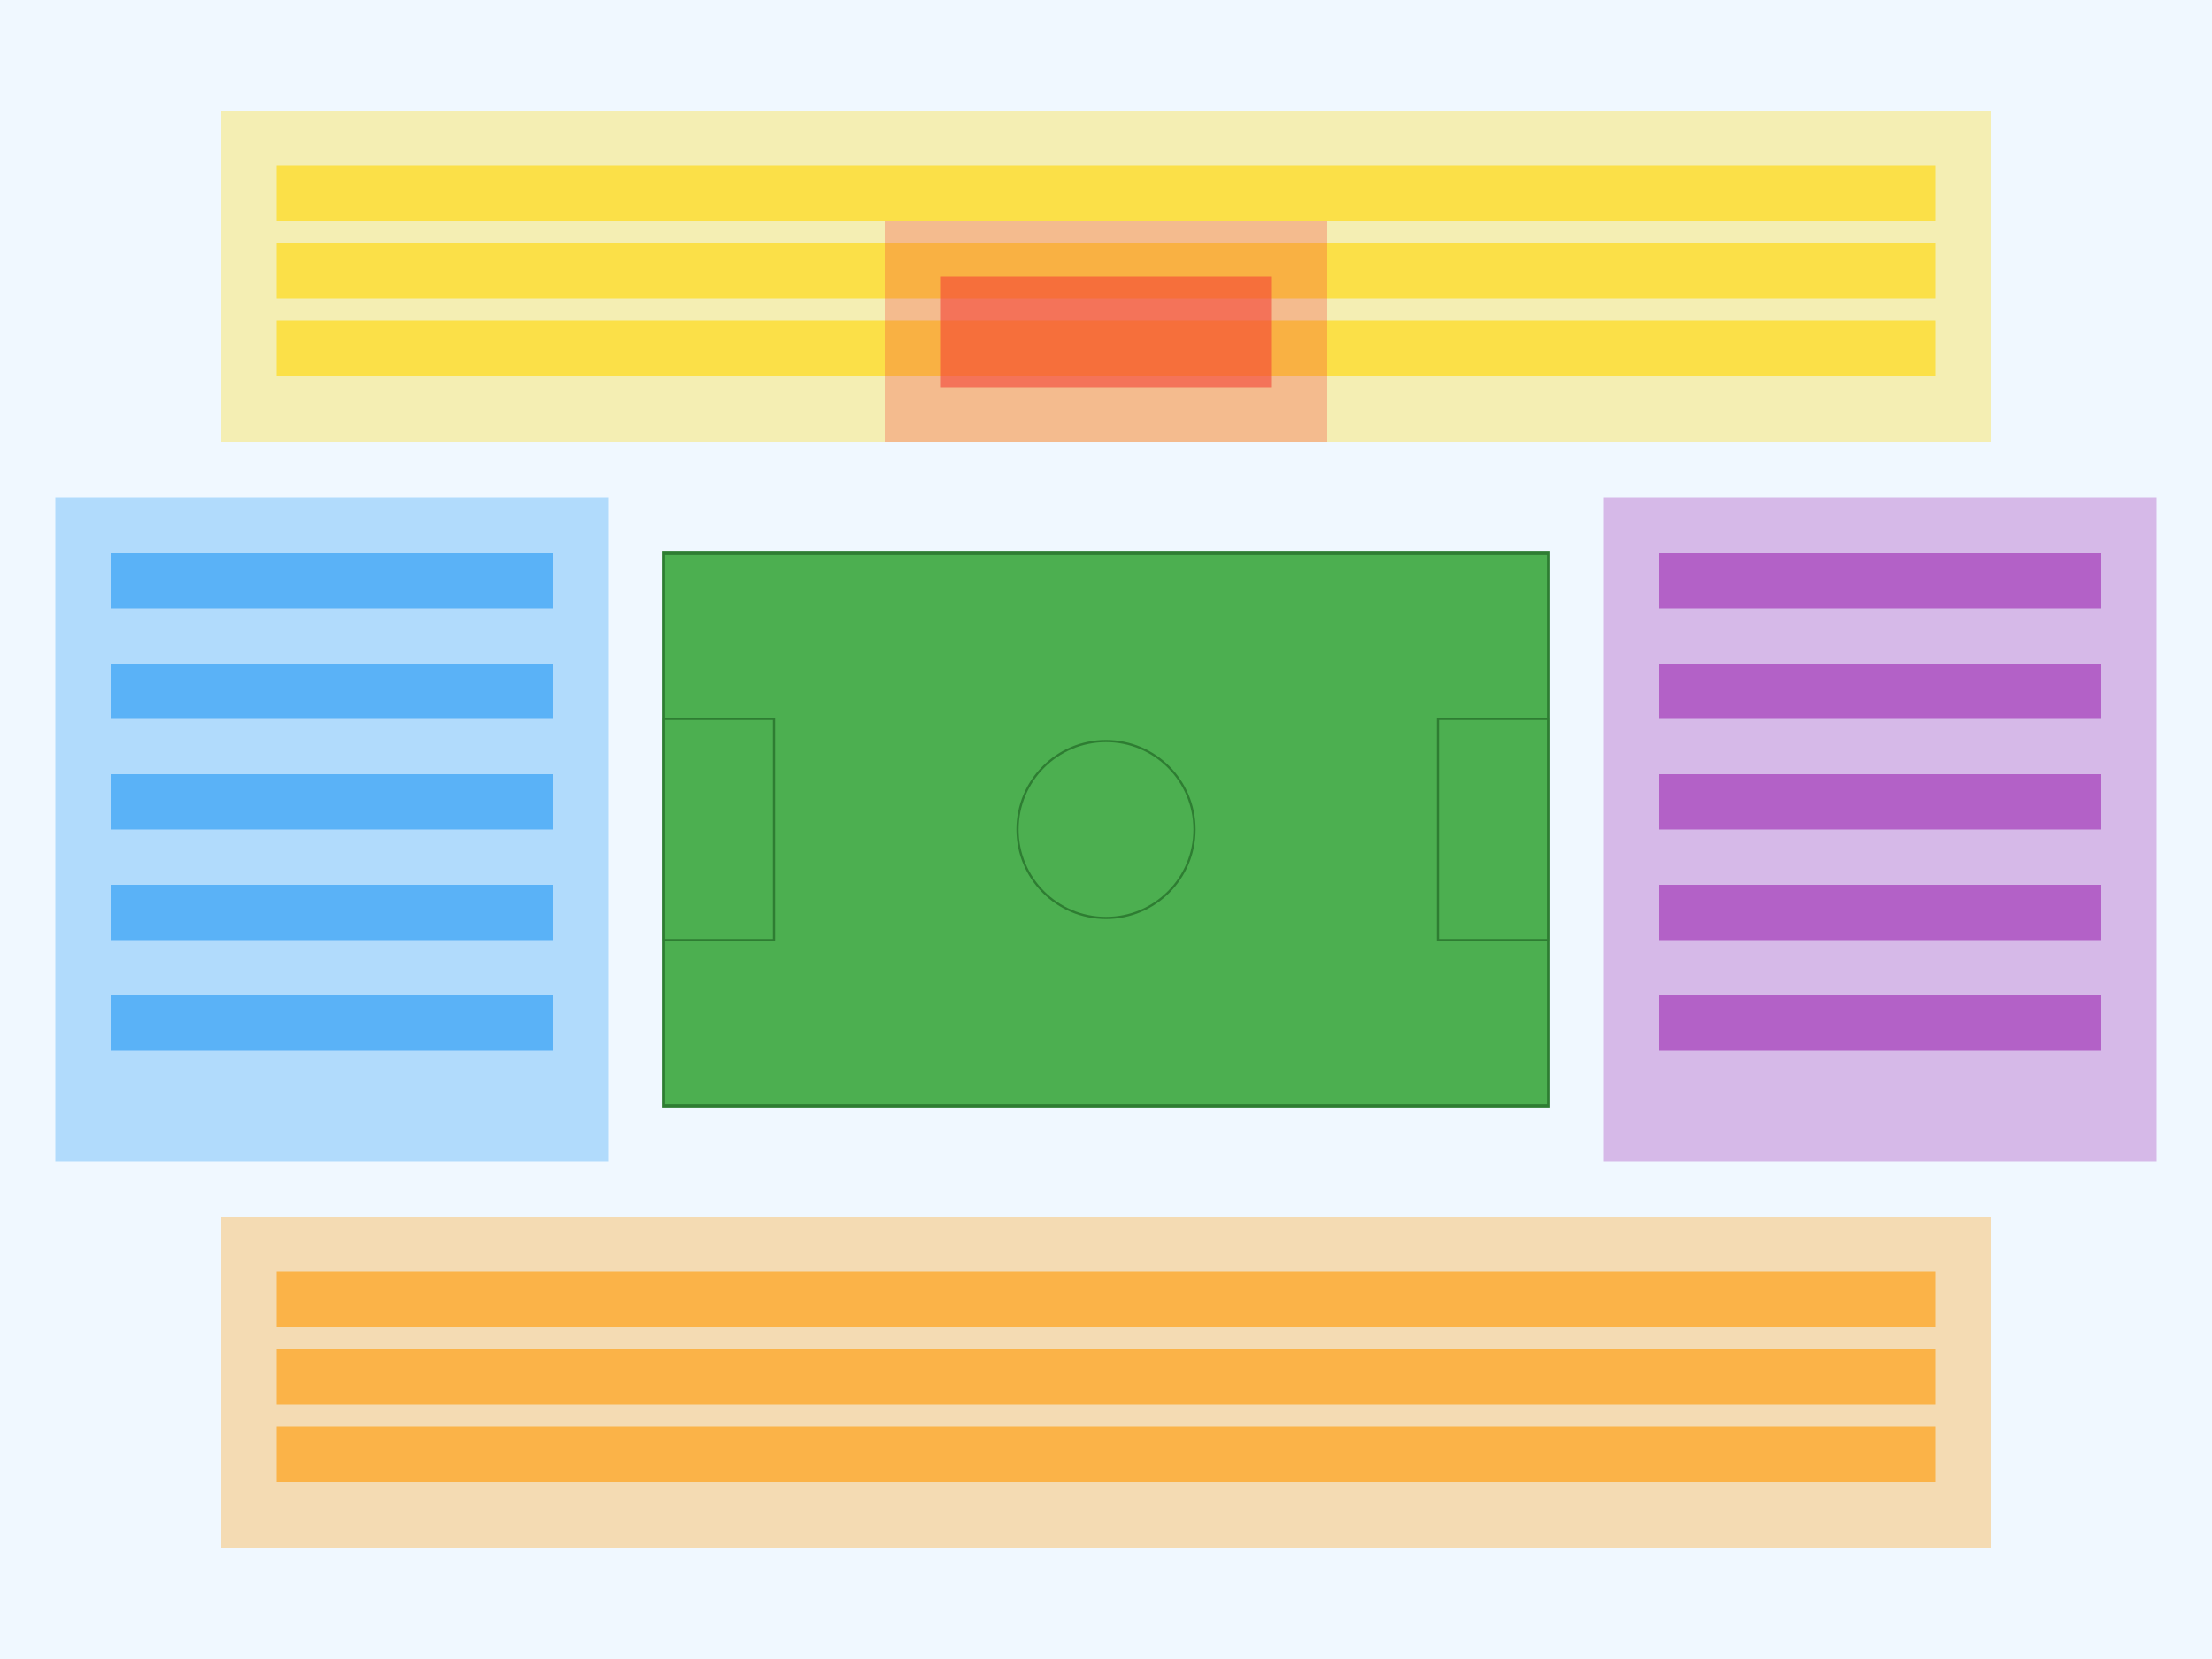 <?xml version="1.0" encoding="UTF-8"?>
<svg width="2000" height="1500" xmlns="http://www.w3.org/2000/svg">
  <!-- 体育场背景 -->
  <rect width="2000" height="1500" fill="#f0f8ff"/>
  
  <!-- 足球场 -->
  <rect x="600" y="500" width="800" height="500" fill="#4CAF50" stroke="#2E7D32" stroke-width="3"/>
  <circle cx="1000" cy="750" r="80" fill="none" stroke="#2E7D32" stroke-width="2"/>
  <rect x="600" y="650" width="100" height="200" fill="none" stroke="#2E7D32" stroke-width="2"/>
  <rect x="1300" y="650" width="100" height="200" fill="none" stroke="#2E7D32" stroke-width="2"/>
  
  <!-- 座位区域A - 北看台 -->
  <g id="area-a" data-name="北看台A区" data-color="#FFD700">
    <rect x="200" y="100" width="1600" height="300" fill="#FFD700" opacity="0.3"/>
    <!-- 座位行 -->
    <g class="seat-rows">
      <rect x="250" y="150" width="1500" height="50" fill="#FFD700" opacity="0.6"/>
      <rect x="250" y="220" width="1500" height="50" fill="#FFD700" opacity="0.6"/>
      <rect x="250" y="290" width="1500" height="50" fill="#FFD700" opacity="0.6"/>
    </g>
  </g>
  
  <!-- 座位区域B - 南看台 -->
  <g id="area-b" data-name="南看台B区" data-color="#FF9800">
    <rect x="200" y="1100" width="1600" height="300" fill="#FF9800" opacity="0.3"/>
    <!-- 座位行 -->
    <g class="seat-rows">
      <rect x="250" y="1150" width="1500" height="50" fill="#FF9800" opacity="0.6"/>
      <rect x="250" y="1220" width="1500" height="50" fill="#FF9800" opacity="0.6"/>
      <rect x="250" y="1290" width="1500" height="50" fill="#FF9800" opacity="0.6"/>
    </g>
  </g>
  
  <!-- 座位区域C - 西看台 -->
  <g id="area-c" data-name="西看台C区" data-color="#2196F3">
    <rect x="50" y="450" width="500" height="600" fill="#2196F3" opacity="0.3"/>
    <!-- 座位行 -->
    <g class="seat-rows">
      <rect x="100" y="500" width="400" height="50" fill="#2196F3" opacity="0.6"/>
      <rect x="100" y="600" width="400" height="50" fill="#2196F3" opacity="0.6"/>
      <rect x="100" y="700" width="400" height="50" fill="#2196F3" opacity="0.6"/>
      <rect x="100" y="800" width="400" height="50" fill="#2196F3" opacity="0.6"/>
      <rect x="100" y="900" width="400" height="50" fill="#2196F3" opacity="0.6"/>
    </g>
  </g>
  
  <!-- 座位区域D - 东看台 -->
  <g id="area-d" data-name="东看台D区" data-color="#9C27B0">
    <rect x="1450" y="450" width="500" height="600" fill="#9C27B0" opacity="0.3"/>
    <!-- 座位行 -->
    <g class="seat-rows">
      <rect x="1500" y="500" width="400" height="50" fill="#9C27B0" opacity="0.6"/>
      <rect x="1500" y="600" width="400" height="50" fill="#9C27B0" opacity="0.6"/>
      <rect x="1500" y="700" width="400" height="50" fill="#9C27B0" opacity="0.6"/>
      <rect x="1500" y="800" width="400" height="50" fill="#9C27B0" opacity="0.6"/>
      <rect x="1500" y="900" width="400" height="50" fill="#9C27B0" opacity="0.6"/>
    </g>
  </g>
  
  <!-- VIP区域 -->
  <g id="area-vip" data-name="VIP包厢区" data-color="#F44336">
    <rect x="800" y="200" width="400" height="200" fill="#F44336" opacity="0.3"/>
    <rect x="850" y="250" width="300" height="100" fill="#F44336" opacity="0.6"/>
  </g>
  
  <!-- 元数据 -->
</svg>
